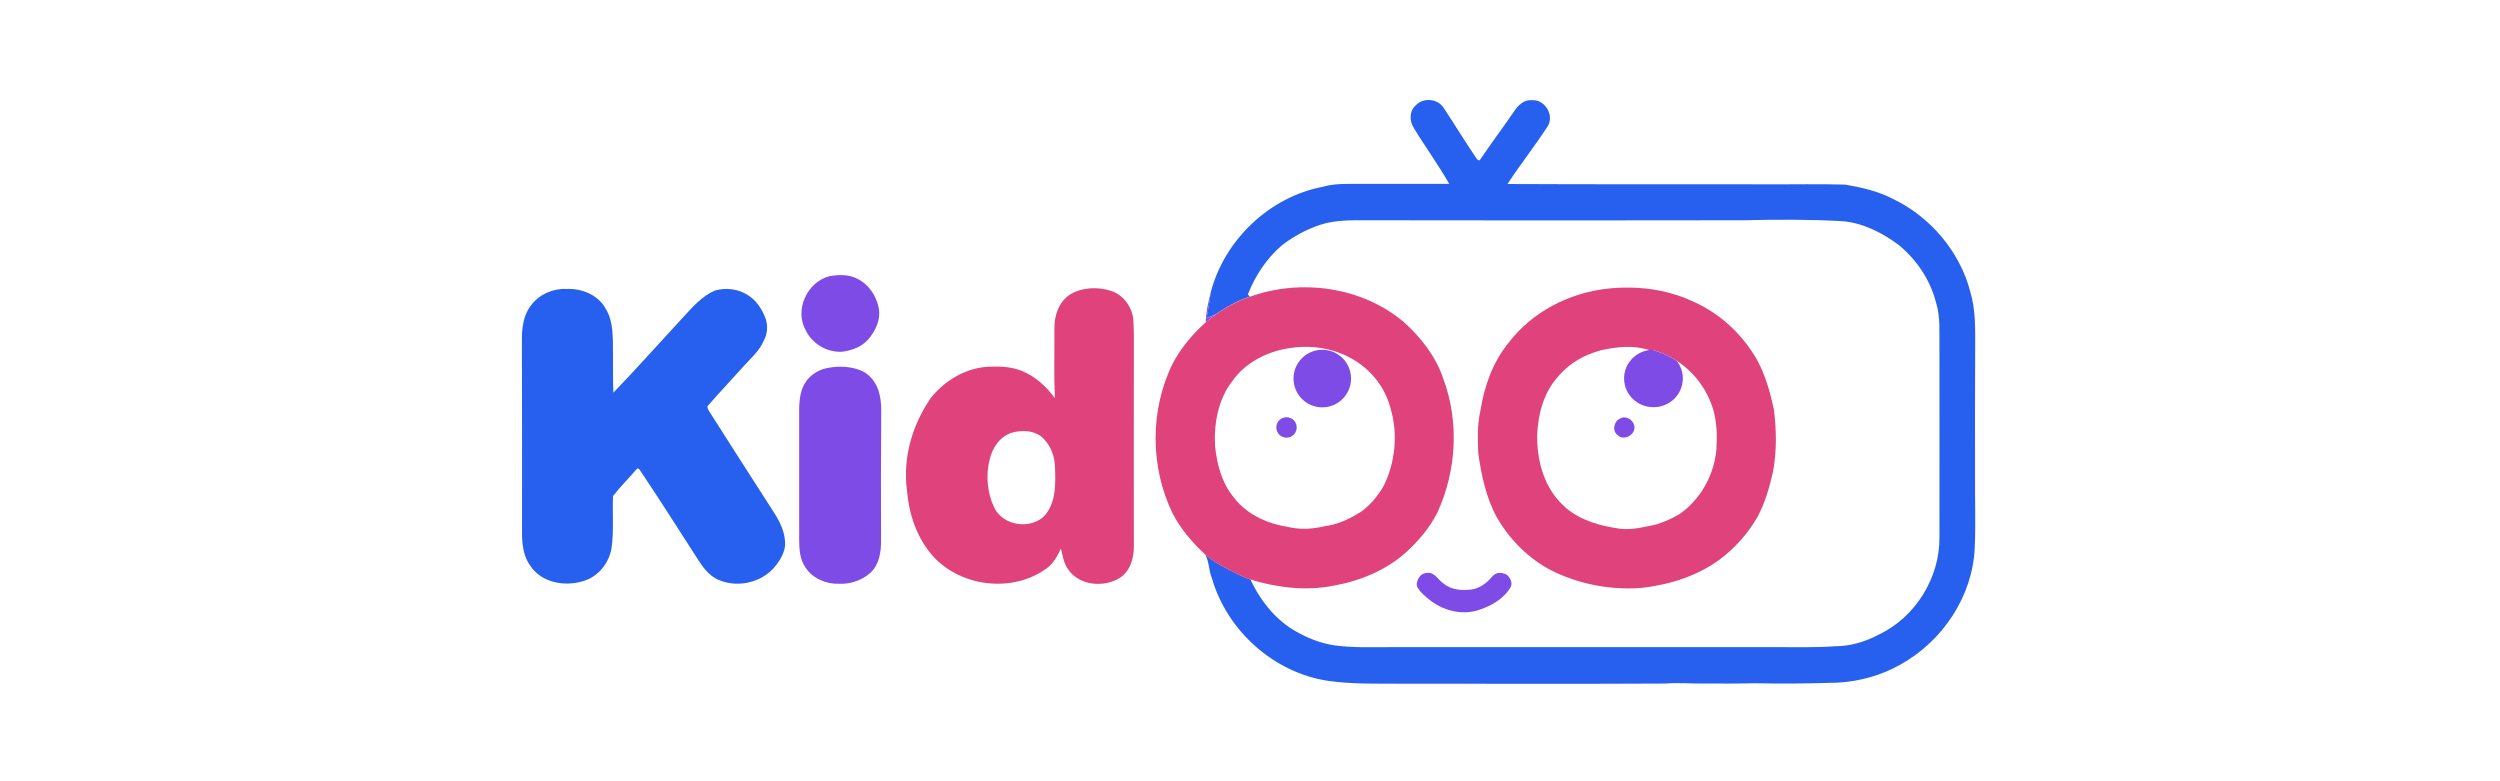 <svg width="800" height="250" viewBox="0 0 800 250" fill="none" xmlns="http://www.w3.org/2000/svg">
<path d="M453.032 33.725C455.467 31.043 460.289 31.58 462.091 34.7C465.598 40.014 468.909 45.425 472.465 50.69C472.66 51.08 473.39 51.665 473.682 51.032C477.189 45.815 480.988 40.794 484.543 35.577C485.809 33.676 487.709 31.823 490.144 32.067C494.284 31.677 497.498 36.845 495.258 40.404C491.215 46.693 486.491 52.592 482.4 58.881C510.161 59.027 537.873 58.929 565.633 58.978C573.913 59.027 582.192 58.832 590.472 59.076C595.683 59.953 600.943 61.172 605.667 63.609C617.697 69.362 627.145 80.478 630.506 93.397C632.259 99.247 632.064 105.39 632.064 111.386C632.016 125.183 631.967 139.028 632.016 152.874C631.967 160.333 632.259 167.792 631.918 175.251C631.285 190.705 621.691 205.136 608.249 212.595C602.112 216.105 595.099 218.055 588.037 218.445C579.124 218.737 570.212 218.835 561.299 218.64C555.942 218.786 550.584 218.737 545.227 218.737C541.136 218.786 537.094 218.396 533.051 218.737C504.803 218.884 476.556 218.786 448.308 218.786C440.516 218.737 432.674 218.981 424.931 217.86C407.641 215.276 392.641 201.821 387.819 185.05C386.748 182.564 386.991 179.639 385.579 177.298C387.916 179.444 390.644 181.004 393.469 182.417C395.66 183.49 397.803 184.709 400.141 185.44C403.55 192.753 409.005 199.383 416.359 202.942C419.671 204.697 423.226 205.916 426.928 206.501C432.918 207.329 438.957 207.086 444.948 207.086C486.004 207.086 527.109 207.086 568.166 207.086C574.497 207.037 580.829 207.281 587.16 206.793C592.079 206.842 596.949 205.331 601.284 203.039C612.973 197.482 620.814 184.757 620.619 171.838C620.668 151.704 620.619 131.521 620.619 111.386C620.522 106.462 621.009 101.441 619.499 96.712C617.648 89.497 613.265 83.013 607.518 78.332C602.258 74.432 596.121 71.312 589.547 70.776C579.027 70.191 568.458 70.24 557.938 70.484C517.661 70.581 477.432 70.532 437.155 70.484C432.285 70.484 427.317 70.386 422.593 71.897C418.112 73.36 413.875 75.651 410.174 78.528C405.303 82.72 401.651 88.229 399.313 94.226C399.459 94.421 399.8 94.762 399.946 94.908C396.001 96.224 392.348 98.272 388.939 100.612C388.014 101.051 387.04 101.441 386.114 101.782C386.553 99.15 387.089 96.468 387.381 93.787C391.667 76.87 406.229 62.976 423.372 59.758C427.171 58.637 431.213 58.881 435.11 58.832C444.655 58.832 454.201 58.832 463.747 58.832C460.289 52.738 456.101 47.034 452.448 40.989C450.987 38.795 450.938 35.529 453.032 33.725Z" fill="#2760EF"/>
<path d="M170.068 97.541C172.698 94.079 177.13 92.227 181.416 92.471C186.189 92.275 191.254 94.323 193.689 98.564C195.686 101.636 196.027 105.39 196.124 108.949C196.222 114.506 196.076 120.113 196.27 125.67C203.917 117.724 211.222 109.485 218.723 101.392C221.693 98.174 224.713 94.713 228.804 92.958C232.165 92.032 236.012 92.373 239.032 94.274C242.003 95.981 243.951 99.003 245.071 102.172C245.753 104.415 245.558 106.95 244.389 109.046C242.879 112.556 239.86 114.994 237.424 117.773C233.772 121.868 229.973 125.865 226.369 130.009C226.369 130.838 226.905 131.569 227.343 132.252C234.015 142.782 240.785 153.264 247.506 163.745C249.649 167.012 251.5 170.814 251.207 174.812C250.769 177.591 249.162 180.077 247.262 182.125C242.83 186.708 235.476 188.121 229.681 185.44C227.002 184.221 225.103 181.784 223.544 179.346C217.213 169.596 211.027 159.699 204.501 150.046C204.355 149.997 204.063 149.949 203.917 149.9C201.384 152.874 198.559 155.653 196.173 158.724C195.93 164.184 196.465 169.693 195.735 175.105C195.053 179.882 191.741 184.221 187.163 185.781C181.27 187.829 173.624 186.707 169.873 181.296C167.584 178.322 167.049 174.422 167.049 170.766C167.049 149.997 167.097 129.181 167 108.412C167 104.658 167.584 100.563 170.068 97.541Z" fill="#2760EF"/>
<path d="M265.477 88.375C268.448 87.839 271.711 87.79 274.439 89.253C277.897 90.959 280.283 94.469 281.111 98.174C282.036 102.026 280.234 105.926 277.702 108.754C275.608 111.045 272.588 112.117 269.568 112.556C264.698 112.849 259.925 110.07 257.831 105.682C254.13 99.198 258.318 90.13 265.477 88.375Z" fill="#7F4BE7"/>
<path d="M385.822 103.147C385.92 100.027 386.553 96.907 387.381 93.884C387.088 96.566 386.553 99.198 386.114 101.88C387.04 101.49 388.014 101.1 388.939 100.71C387.868 101.441 386.845 102.318 385.822 103.147Z" fill="#7F4BE7"/>
<path d="M263.87 117.968C267.425 117.09 271.322 117.09 274.828 118.309C278.286 119.43 280.721 122.696 281.452 126.207C281.988 128.352 282.036 130.594 281.988 132.837C281.89 146.146 281.89 159.504 281.939 172.813C281.988 176.518 281.403 180.565 278.578 183.246C275.9 185.684 272.198 186.951 268.546 186.805C264.406 186.951 260.071 185.147 257.782 181.637C255.98 179.102 255.737 175.836 255.737 172.813C255.737 158.821 255.737 144.83 255.737 130.838C255.785 127.718 256.175 124.403 258.074 121.868C259.536 119.966 261.581 118.601 263.87 117.968Z" fill="#7F4BE7"/>
<path d="M518.489 133.909C520.291 132.886 522.629 134.348 522.97 136.25C523.603 138.931 519.804 141.222 517.758 139.321C515.762 138.005 516.395 134.787 518.489 133.909Z" fill="#7F4BE7"/>
<path d="M453.714 188.17C453.373 187.634 453.276 187 453.422 186.415C453.763 184.855 454.834 183.392 456.588 183.344C459.12 182.954 460.24 185.684 462.091 186.854C464.526 188.804 467.838 188.999 470.809 188.658C473.488 188.268 475.777 186.61 477.481 184.514C478.212 183.636 479.283 183.197 480.403 183.344C481.085 183.441 481.767 183.636 482.351 184.075C483.423 185.05 484.202 186.854 483.228 188.17C480.939 191.875 476.848 194.069 472.757 195.337C467.4 196.945 461.458 195.239 457.172 191.729C455.906 190.705 454.591 189.584 453.714 188.17Z" fill="#7F4BE7"/>
<path d="M423.129 130.351C428.212 130.351 432.334 126.225 432.334 121.137C432.334 116.048 428.212 111.922 423.129 111.922C418.045 111.922 413.924 116.048 413.924 121.137C413.924 126.225 418.045 130.351 423.129 130.351Z" fill="#7F4BE7"/>
<path d="M411.684 140.052C413.486 140.052 414.947 138.59 414.947 136.786C414.947 134.982 413.486 133.519 411.684 133.519C409.881 133.519 408.42 134.982 408.42 136.786C408.42 138.59 409.881 140.052 411.684 140.052Z" fill="#7F4BE7"/>
<path d="M362.834 114.799C362.786 110.752 362.932 106.657 362.688 102.611C362.445 98.321 359.425 94.225 355.286 93.007C351.097 91.739 346.324 91.934 342.525 94.177C338.921 96.419 337.363 100.856 337.412 104.951C337.46 112.459 337.217 119.918 337.558 127.425C334.83 123.672 331.324 120.454 326.989 118.699C323.142 117.139 318.856 117.139 314.813 117.48C308.092 118.309 301.956 122.16 297.816 127.425C291.923 135.957 288.855 146.536 290.218 156.871C290.852 164.574 293.433 172.374 298.741 178.176C307.751 187.878 324.018 189.73 334.782 181.979C337.071 180.418 338.337 177.932 339.506 175.543C340.041 177.883 340.431 180.37 341.892 182.32C345.448 187.39 353.143 188.073 358.208 185.001C361.666 182.905 362.883 178.566 362.834 174.763C362.834 154.775 362.786 134.787 362.834 114.799ZM334.538 164.72C330.252 169.596 321.145 168.426 318.223 162.575C315.885 157.749 315.398 152.094 316.713 146.926C317.638 143.075 320.219 139.37 324.213 138.346C327.233 137.663 330.691 137.712 333.223 139.711C336.194 142.197 337.606 146.097 337.606 149.851C337.801 154.921 337.899 160.577 334.538 164.72Z" fill="#E0427B"/>
<path d="M449.039 102.903C435.645 91.739 416.213 89.107 399.946 94.957C396.001 96.273 392.348 98.321 388.939 100.661C387.868 101.49 386.845 102.318 385.822 103.147C381.634 106.901 377.932 111.289 375.302 116.261C367.9 131.179 367.997 149.51 375.302 164.428C377.884 169.303 381.488 173.593 385.53 177.298C387.868 179.443 390.595 181.004 393.42 182.417C395.611 183.49 397.754 184.709 400.092 185.44C408.713 188.073 417.966 189.194 426.879 187.39C435.499 185.83 443.876 182.32 450.354 176.372C454.152 172.813 457.61 168.718 459.948 164.038C466.085 150.729 467.01 134.982 461.847 121.185C459.461 114.019 454.639 107.876 449.039 102.903ZM442.756 155.555C440.856 158.724 438.519 161.698 435.45 163.794C431.944 166.037 428.096 167.841 423.957 168.377C419.963 169.352 415.726 169.547 411.683 168.523C404.962 167.451 398.388 164.233 394.345 158.578C390.887 154.19 389.475 148.535 388.842 143.075C388.355 135.713 389.767 127.815 394.394 121.868C398.777 115.725 406.083 112.166 413.485 111.289C420.401 110.314 427.658 111.679 433.6 115.384C439.054 118.748 443.243 124.159 444.899 130.399C447.431 138.638 446.555 147.852 442.756 155.555Z" fill="#E0427B"/>
<path d="M567.679 131.179C566.218 124.354 564.221 117.383 560.033 111.679C555.357 104.902 548.831 99.491 541.282 96.273C532.905 92.422 523.457 91.398 514.349 92.373C502.076 93.738 490.193 99.832 482.692 109.777C477.676 115.92 474.949 123.623 473.731 131.423C472.708 135.908 472.854 140.54 473.049 145.122C474.072 152.142 475.533 159.26 478.991 165.549C483.131 172.716 489.17 178.81 496.573 182.612C505.437 187 515.518 188.901 525.356 188.121C534.366 187.097 543.376 184.27 550.682 178.761C555.455 175.105 559.546 170.473 562.468 165.257C564.854 160.82 566.218 155.945 567.338 151.07C568.604 144.44 568.458 137.712 567.679 131.179ZM500.956 162.38C500.274 161.795 499.641 161.162 499.057 160.528C493.748 154.824 491.8 146.78 491.897 139.175C492.189 132.544 493.943 125.67 498.472 120.649C498.716 120.308 499.008 120.015 499.3 119.674C501.005 117.87 502.904 116.31 505.096 115.042C507.287 113.775 509.674 112.8 512.158 112.117C517.271 110.947 522.775 110.362 527.889 112.069C528.376 112.02 528.863 112.069 529.35 112.117C538.603 114.896 545.665 122.16 548.344 131.423C549.221 134.884 549.513 138.541 549.318 142.1C549.318 144.44 548.928 146.78 548.295 149.022C546.445 155.458 542.646 160.869 537.434 164.525C535.145 165.89 532.662 166.963 530.129 167.792C526.282 168.621 522.385 169.644 518.489 169.206C512.352 168.377 505.875 166.622 501.102 162.527C501.005 162.478 501.005 162.429 500.956 162.38Z" fill="#E0427B"/>
<path d="M519.707 121.088C519.707 126.158 523.895 130.302 529.106 130.302C534.317 130.302 538.506 126.207 538.506 121.088C538.506 118.943 537.775 116.993 536.509 115.433C534.123 113.873 531.444 112.703 528.619 111.922C523.652 112.166 519.707 116.164 519.707 121.088Z" fill="#7F4BE7"/>
</svg>
